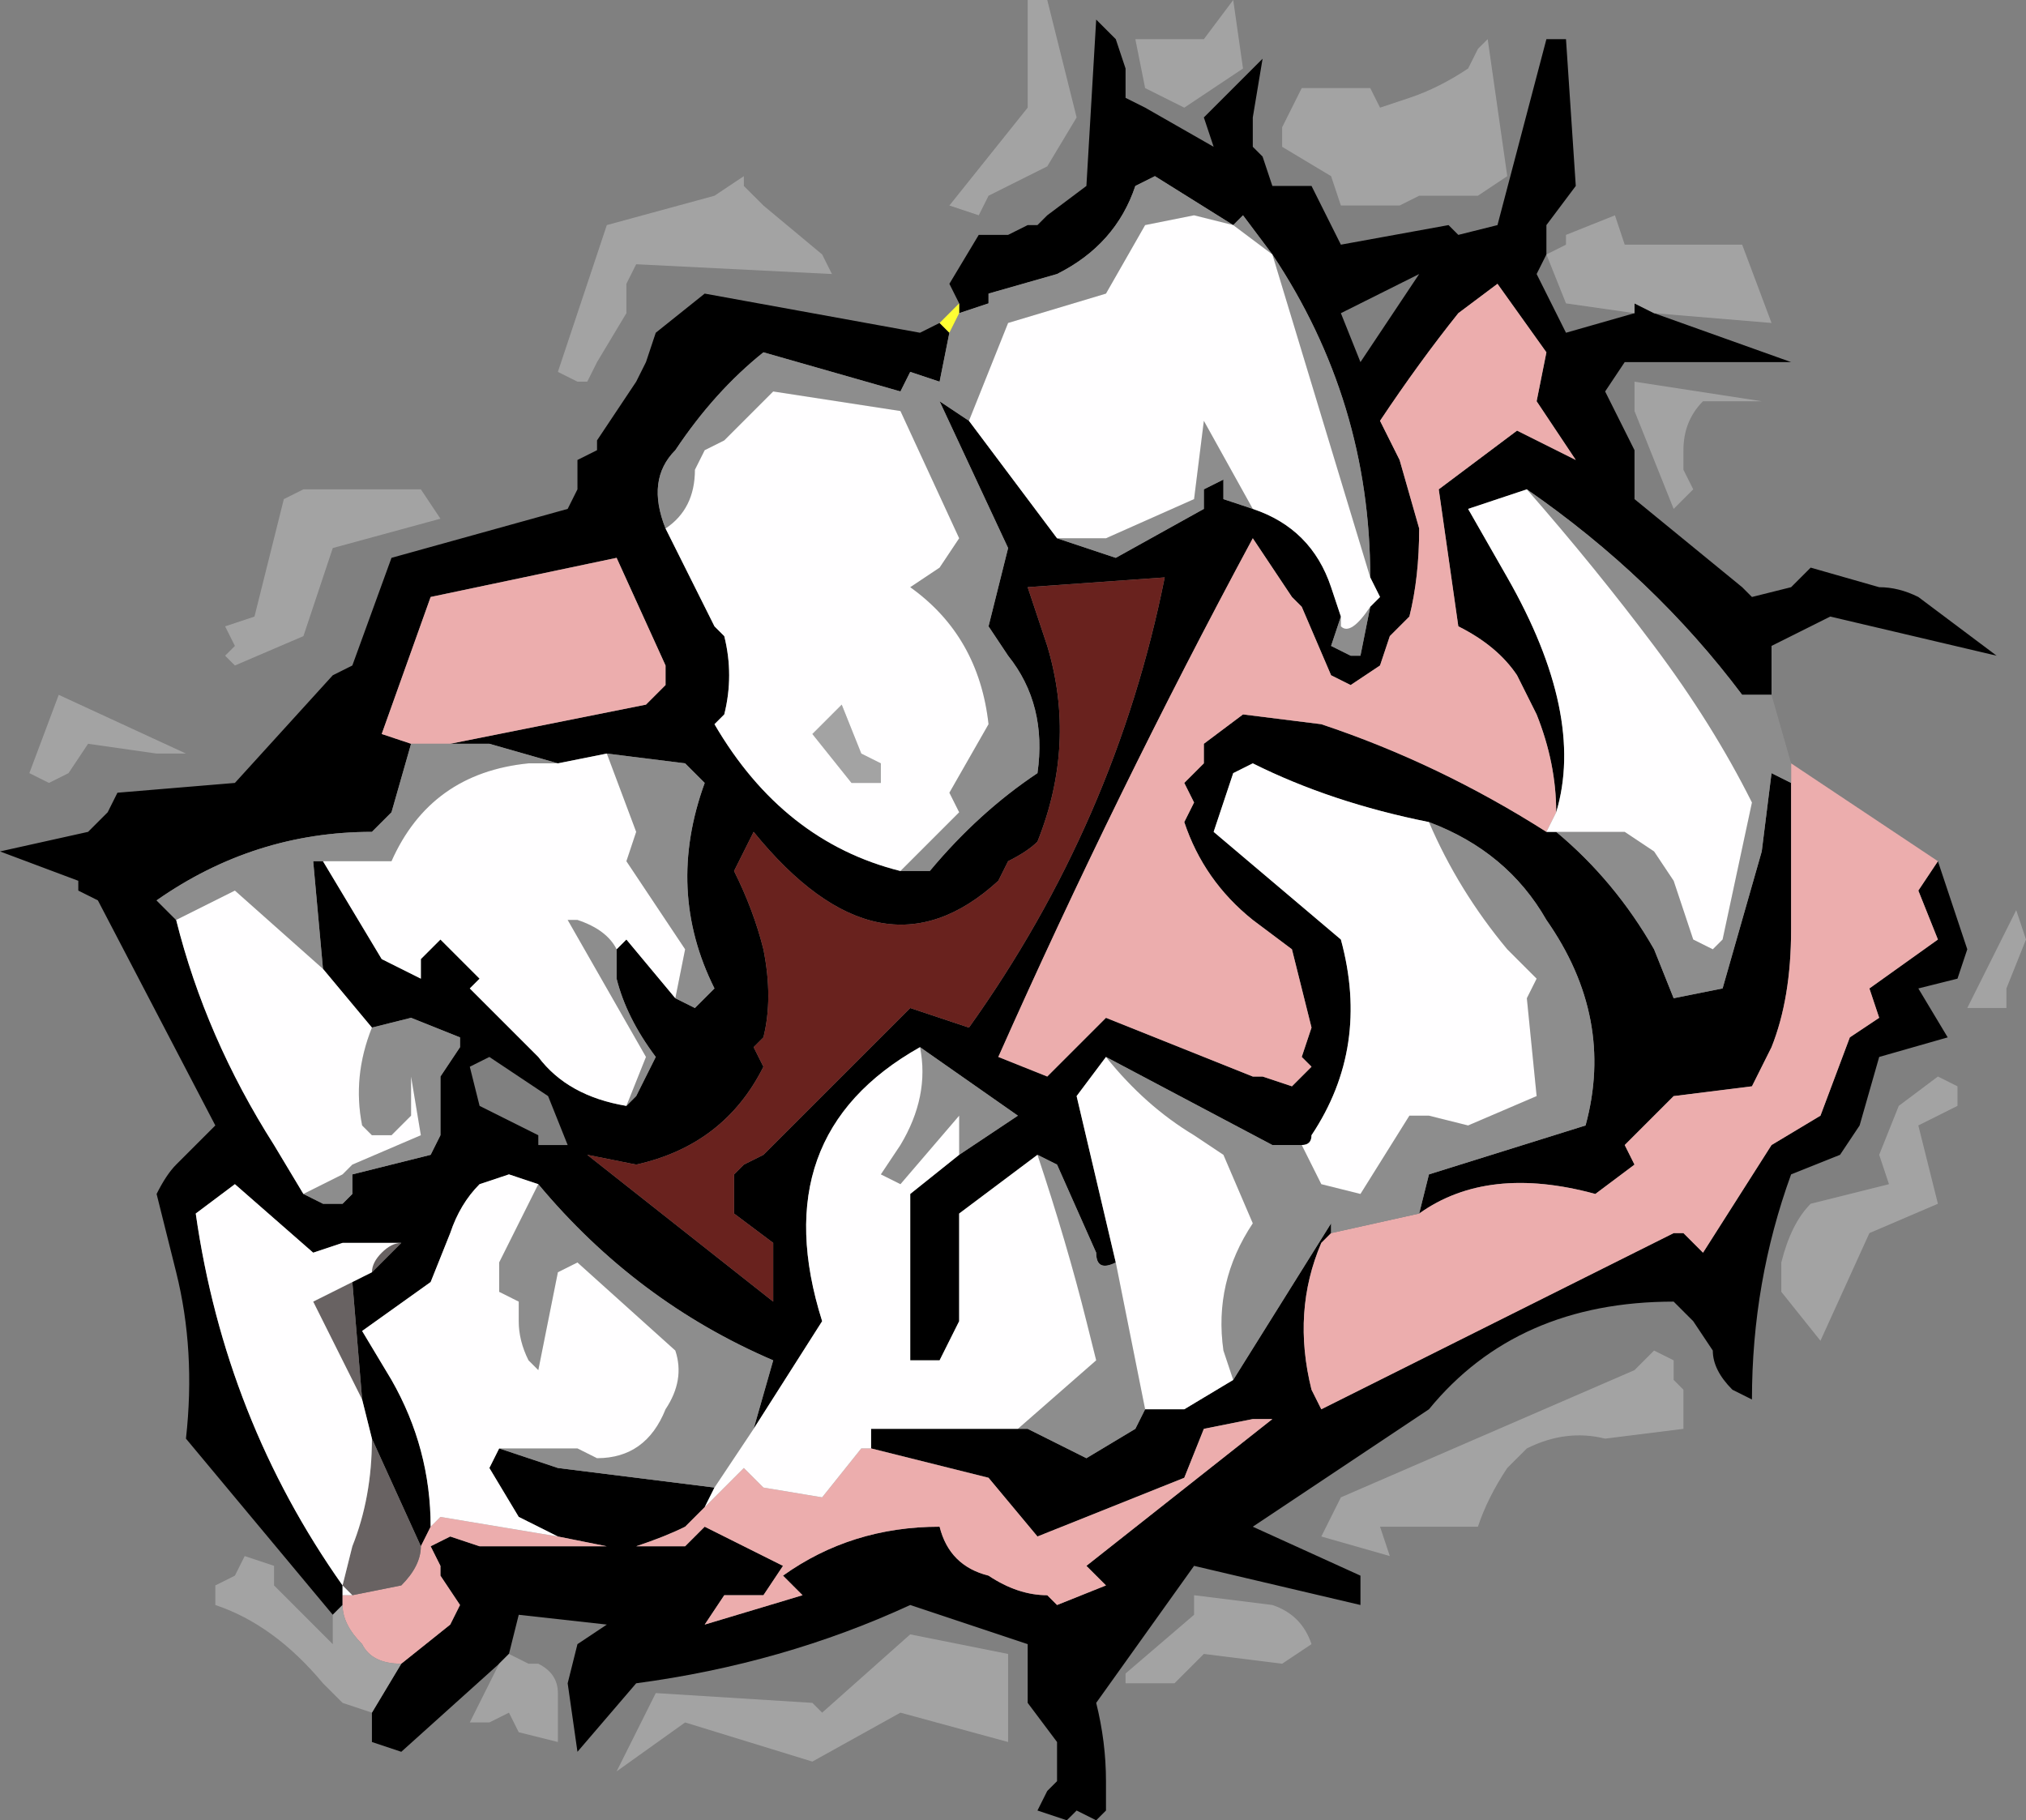 <?xml version="1.0" encoding="UTF-8" standalone="no"?>
<svg xmlns:ffdec="https://www.free-decompiler.com/flash" xmlns:xlink="http://www.w3.org/1999/xlink" ffdec:objectType="shape" height="9.3px" width="10.35px" xmlns="http://www.w3.org/2000/svg">
  <rect width="100%" height="100%" fill="#808080" stroke="none"/>
  <g transform="matrix(1.0, 0.0, 0.0, 1.0, 0.0, -1.95)">
    <path d="M4.9 3.5 L4.85 3.4 5.0 3.15 5.15 3.15 5.25 3.1 5.3 3.1 5.35 3.05 5.55 2.9 5.6 2.05 5.7 2.15 5.75 2.3 5.75 2.45 5.85 2.5 6.2 2.7 6.15 2.55 6.45 2.25 6.4 2.55 6.4 2.7 6.45 2.75 6.5 2.9 6.7 2.9 6.85 3.2 7.4 3.1 7.45 3.15 7.65 3.1 7.9 2.15 8.0 2.15 8.05 2.9 7.9 3.1 7.9 3.25 7.85 3.35 8.0 3.65 8.35 3.55 8.35 3.5 8.45 3.55 9.15 3.8 8.3 3.8 8.2 3.95 8.35 4.25 8.35 4.5 8.9 4.95 8.95 5.0 9.15 4.95 9.25 4.85 9.6 4.95 Q9.7 4.95 9.8 5.0 L10.2 5.3 9.35 5.1 9.05 5.25 9.05 5.5 8.9 5.5 Q8.45 4.9 7.8 4.45 L7.5 4.55 7.7 4.9 Q8.1 5.6 7.95 6.1 7.95 5.85 7.85 5.6 L7.75 5.4 Q7.65 5.25 7.45 5.15 L7.35 4.45 7.75 4.15 8.05 4.3 7.85 4.0 7.9 3.75 7.65 3.4 7.45 3.55 Q7.25 3.8 7.05 4.1 L7.15 4.3 7.25 4.65 Q7.25 4.9 7.2 5.1 L7.1 5.2 7.05 5.35 6.9 5.45 6.8 5.4 6.65 5.05 6.6 5.0 6.4 4.7 Q5.7 6.0 5.1 7.35 L5.35 7.45 5.65 7.15 6.4 7.45 6.45 7.45 6.6 7.5 6.7 7.4 6.65 7.35 6.7 7.2 6.6 6.8 6.4 6.65 Q6.15 6.45 6.05 6.15 L6.1 6.05 6.05 5.95 6.15 5.85 6.15 5.75 6.35 5.6 6.75 5.65 Q7.35 5.85 7.9 6.2 L7.95 6.2 Q8.25 6.45 8.45 6.8 L8.55 7.05 8.8 7.0 9.0 6.3 9.05 5.9 9.15 5.95 9.15 6.7 Q9.15 7.05 9.05 7.3 L8.95 7.5 8.55 7.55 8.3 7.8 8.35 7.9 8.15 8.05 Q7.6 7.9 7.25 8.15 L7.3 7.95 8.1 7.7 Q8.25 7.15 7.9 6.65 7.7 6.3 7.3 6.15 6.8 6.05 6.4 5.85 L6.3 5.9 6.2 6.2 6.85 6.75 Q7.0 7.3 6.7 7.75 6.7 7.8 6.65 7.8 L6.5 7.8 5.65 7.35 5.5 7.55 5.7 8.4 Q5.6 8.45 5.6 8.35 L5.4 7.9 5.3 7.85 4.9 8.15 4.9 8.7 4.8 8.9 4.65 8.9 4.65 8.05 4.9 7.85 5.2 7.65 4.7 7.3 Q3.9 7.75 4.2 8.7 L3.85 9.25 3.95 8.9 Q3.25 8.6 2.75 8.0 L2.6 7.95 2.45 8.0 Q2.35 8.1 2.3 8.25 L2.2 8.5 1.85 8.75 2.0 9.0 Q2.2 9.35 2.2 9.75 L2.15 9.85 1.9 9.3 1.85 9.1 1.8 8.5 1.9 8.45 2.05 8.3 1.75 8.3 1.6 8.35 1.2 8.0 1.0 8.15 Q1.15 9.2 1.75 10.05 L1.75 10.1 1.75 10.15 1.7 10.2 0.95 9.3 Q1.0 8.85 0.9 8.45 L0.8 8.05 Q0.85 7.95 0.9 7.9 L1.1 7.7 0.5 6.55 0.4 6.5 0.4 6.45 0.0 6.3 0.45 6.2 0.55 6.1 0.6 6.0 1.2 5.95 1.7 5.4 1.8 5.35 2.0 4.8 2.9 4.55 2.95 4.45 2.95 4.3 3.05 4.25 3.05 4.2 3.25 3.9 3.3 3.8 3.35 3.65 3.6 3.45 4.7 3.65 4.8 3.6 4.85 3.65 4.8 3.9 4.65 3.85 4.6 3.95 3.9 3.75 Q3.65 3.95 3.45 4.25 3.3 4.4 3.4 4.65 L3.65 5.15 3.7 5.2 Q3.75 5.4 3.7 5.6 L3.65 5.65 Q4.0 6.25 4.6 6.4 L4.75 6.4 Q5.0 6.1 5.3 5.9 5.35 5.55 5.15 5.3 L5.05 5.15 5.15 4.75 4.8 4.0 4.95 4.1 5.4 4.7 5.7 4.8 6.15 4.55 6.15 4.45 6.25 4.4 6.25 4.5 6.4 4.55 Q6.7 4.65 6.8 4.95 L6.85 5.1 6.8 5.25 6.9 5.3 6.95 5.3 7.0 5.05 7.05 5.0 7.0 4.9 Q7.0 4.0 6.5 3.25 L6.35 3.05 6.3 3.1 5.9 2.85 5.8 2.9 Q5.7 3.2 5.4 3.35 L5.05 3.45 5.05 3.5 4.9 3.55 4.9 3.5 M6.85 3.55 L6.95 3.8 7.25 3.35 6.85 3.55 M6.75 8.3 Q6.6 8.65 6.7 9.05 L6.75 9.15 8.55 8.25 8.6 8.25 8.7 8.35 9.05 7.8 9.3 7.65 9.45 7.25 9.6 7.15 9.55 7.0 9.9 6.75 9.8 6.5 9.9 6.35 10.05 6.8 10.0 6.95 9.8 7.0 9.95 7.25 9.6 7.35 9.5 7.7 9.4 7.85 9.15 7.95 Q8.95 8.5 8.95 9.1 L8.85 9.05 Q8.75 8.95 8.75 8.85 L8.65 8.7 8.55 8.6 Q7.75 8.6 7.3 9.15 L6.4 9.75 6.95 10.0 6.95 10.15 6.1 9.95 5.6 10.65 Q5.65 10.85 5.65 11.05 L5.65 11.2 5.6 11.25 5.5 11.2 5.45 11.25 5.3 11.2 5.35 11.1 5.4 11.05 5.4 10.85 5.25 10.65 5.25 10.35 4.65 10.15 Q4.0 10.45 3.25 10.55 L2.95 10.9 2.9 10.55 2.95 10.35 3.1 10.25 2.65 10.2 2.6 10.4 2.55 10.45 2.05 10.9 1.9 10.85 1.9 10.7 2.05 10.45 2.3 10.25 2.35 10.15 2.25 10.0 2.25 9.95 2.2 9.85 2.3 9.8 2.45 9.85 3.1 9.85 2.85 9.8 2.65 9.7 2.5 9.45 2.55 9.35 2.85 9.45 3.65 9.55 3.6 9.65 3.5 9.75 Q3.4 9.8 3.25 9.85 L3.5 9.85 3.6 9.75 4.0 9.95 3.9 10.1 3.7 10.1 3.6 10.25 4.1 10.1 4.0 10.0 Q4.35 9.75 4.8 9.75 4.85 9.95 5.05 10.0 5.2 10.1 5.35 10.1 L5.4 10.15 5.65 10.05 5.55 9.95 6.5 9.2 6.4 9.2 6.15 9.25 6.05 9.5 5.3 9.8 5.05 9.5 4.45 9.35 4.45 9.25 5.2 9.25 5.25 9.25 5.55 9.4 5.8 9.25 5.85 9.15 6.05 9.15 6.3 9.0 6.8 8.2 6.8 8.25 6.75 8.3 M1.65 6.9 L1.6 6.35 1.65 6.35 1.95 6.85 2.15 6.95 2.15 6.85 2.25 6.75 2.45 6.95 2.4 7.0 2.75 7.35 Q2.9 7.55 3.2 7.6 L3.25 7.55 3.35 7.35 Q3.2 7.15 3.15 6.95 L3.15 6.8 3.2 6.75 3.45 7.05 3.55 7.1 3.65 7.0 Q3.4 6.5 3.6 5.95 L3.5 5.85 3.1 5.8 2.85 5.85 2.5 5.75 2.3 5.75 3.3 5.55 3.4 5.45 3.4 5.35 3.15 4.8 2.2 5.0 1.95 5.7 2.1 5.75 2.0 6.1 1.9 6.2 Q1.3 6.2 0.8 6.55 L0.9 6.65 Q1.05 7.25 1.4 7.8 L1.55 8.05 1.65 8.1 1.75 8.1 1.8 8.05 1.8 7.95 2.2 7.85 2.25 7.75 2.25 7.45 2.35 7.3 2.35 7.25 2.1 7.15 1.9 7.2 1.65 6.9 M5.25 4.95 L5.35 5.25 Q5.5 5.75 5.3 6.25 5.25 6.3 5.15 6.35 L5.1 6.45 Q4.5 7.0 3.85 6.2 L3.75 6.4 Q3.85 6.6 3.9 6.8 3.95 7.05 3.9 7.25 L3.85 7.3 3.9 7.4 Q3.7 7.8 3.25 7.9 L3.0 7.85 3.95 8.6 3.95 8.3 3.75 8.15 3.75 7.95 3.8 7.9 3.9 7.85 4.65 7.1 4.95 7.2 Q5.7 6.15 5.95 4.9 L5.25 4.95 M2.75 7.8 L2.9 7.8 2.8 7.55 2.5 7.35 2.4 7.4 2.45 7.6 2.75 7.75 2.75 7.8" fill="#000000" fill-rule="evenodd" stroke="none"/>
    <path d="M1.75 10.15 L1.75 10.1 1.8 10.1 2.05 10.05 Q2.15 9.95 2.15 9.85 L2.2 9.75 2.25 9.7 2.85 9.8 3.1 9.85 2.45 9.85 2.3 9.8 2.2 9.85 2.25 9.95 2.25 10.0 2.35 10.15 2.3 10.25 2.05 10.45 Q1.9 10.45 1.85 10.35 1.75 10.25 1.75 10.15 M7.25 8.15 Q7.6 7.9 8.15 8.05 L8.35 7.9 8.3 7.8 8.55 7.55 8.95 7.5 9.05 7.3 Q9.15 7.05 9.15 6.7 L9.15 5.95 9.15 5.85 9.9 6.35 9.8 6.5 9.9 6.75 9.55 7.0 9.6 7.15 9.45 7.25 9.3 7.65 9.05 7.8 8.7 8.35 8.6 8.25 8.55 8.25 6.75 9.15 6.7 9.05 Q6.6 8.65 6.75 8.3 L6.8 8.25 7.25 8.15 M7.9 6.2 Q7.35 5.85 6.75 5.65 L6.35 5.6 6.15 5.75 6.15 5.85 6.05 5.95 6.1 6.05 6.05 6.15 Q6.15 6.45 6.4 6.65 L6.6 6.8 6.7 7.2 6.65 7.35 6.7 7.4 6.6 7.5 6.45 7.45 6.4 7.45 5.65 7.15 5.35 7.45 5.1 7.35 Q5.7 6.0 6.4 4.7 L6.6 5.0 6.65 5.05 6.8 5.4 6.9 5.45 7.05 5.35 7.1 5.2 7.2 5.1 Q7.25 4.9 7.25 4.65 L7.15 4.3 7.05 4.1 Q7.25 3.8 7.45 3.55 L7.65 3.4 7.9 3.75 7.85 4.0 8.05 4.3 7.75 4.15 7.35 4.45 7.45 5.15 Q7.65 5.25 7.75 5.4 L7.85 5.6 Q7.95 5.85 7.95 6.1 L7.9 6.2 M4.45 9.35 L5.05 9.5 5.3 9.8 6.05 9.5 6.15 9.25 6.4 9.2 6.5 9.2 5.55 9.95 5.65 10.05 5.4 10.15 5.35 10.1 Q5.2 10.1 5.05 10.0 4.85 9.95 4.8 9.75 4.35 9.75 4.0 10.0 L4.1 10.1 3.6 10.25 3.7 10.1 3.9 10.1 4.0 9.95 3.6 9.75 3.5 9.85 3.25 9.85 Q3.4 9.8 3.5 9.75 L3.6 9.65 3.8 9.45 3.9 9.55 4.2 9.6 4.4 9.35 4.45 9.35 M2.3 5.75 L2.1 5.75 1.95 5.7 2.2 5.0 3.15 4.8 3.4 5.35 3.4 5.45 3.3 5.55 2.3 5.75" fill="#ecadad" fill-rule="evenodd" stroke="none"/>
    <path d="M2.05 8.3 L1.9 8.45 Q1.9 8.4 1.95 8.35 2.0 8.3 2.05 8.3 M1.8 8.5 L1.85 9.1 1.6 8.6 1.8 8.5 M1.9 9.3 L2.15 9.85 Q2.15 9.95 2.05 10.05 L1.8 10.1 1.75 10.05 1.8 9.85 Q1.9 9.6 1.9 9.3" fill="#686262" fill-rule="evenodd" stroke="none"/>
    <path d="M6.15 2.15 L6.3 1.95 6.35 2.3 6.05 2.5 5.85 2.4 5.8 2.15 6.15 2.15 M6.55 2.6 L6.65 2.4 7.0 2.4 7.05 2.5 7.2 2.45 Q7.35 2.4 7.5 2.3 L7.55 2.2 7.6 2.15 7.7 2.85 7.55 2.95 7.25 2.95 7.15 3.0 6.85 3.0 6.8 2.85 6.55 2.7 6.55 2.6 M1.7 10.2 L1.75 10.15 Q1.75 10.25 1.85 10.35 1.9 10.45 2.05 10.45 L1.9 10.7 1.75 10.65 1.65 10.55 Q1.4 10.25 1.1 10.15 L1.1 10.05 1.2 10.0 1.25 9.9 1.4 9.95 1.4 10.05 1.7 10.35 1.7 10.2 M8.45 3.55 L8.35 3.5 8.35 3.55 8.0 3.5 7.9 3.25 8.0 3.2 8.0 3.15 8.25 3.05 8.3 3.2 8.9 3.2 9.05 3.6 8.45 3.55 M8.35 4.05 L8.35 3.9 9.0 4.0 8.7 4.0 Q8.6 4.1 8.6 4.25 L8.6 4.35 8.65 4.45 8.55 4.55 8.35 4.05 M2.55 10.45 L2.6 10.4 2.7 10.45 2.75 10.45 Q2.85 10.5 2.85 10.6 L2.85 10.85 2.65 10.8 2.6 10.7 2.5 10.75 2.4 10.75 2.55 10.45 M0.95 5.8 L0.8 5.8 0.45 5.75 0.35 5.9 0.25 5.95 0.15 5.9 0.3 5.5 0.95 5.8 M1.45 4.5 L1.55 4.45 2.15 4.45 2.25 4.6 1.7 4.75 1.55 5.2 1.2 5.35 1.15 5.3 1.2 5.25 1.15 5.15 1.3 5.1 1.45 4.5 M5.25 1.95 L5.35 1.95 5.5 2.55 5.35 2.8 5.05 2.95 5.0 3.05 4.85 3.0 5.25 2.5 5.25 1.95 M3.25 3.3 L3.2 3.4 3.2 3.55 3.05 3.8 3.0 3.9 2.95 3.9 2.85 3.85 3.1 3.1 3.65 2.95 3.8 2.85 3.8 2.9 3.9 3.0 4.2 3.25 4.25 3.35 3.25 3.3 M10.35 6.75 L10.25 7.0 10.25 7.1 10.05 7.1 10.3 6.6 10.35 6.75 M4.15 5.7 L4.3 5.55 4.4 5.8 4.5 5.85 4.5 5.95 4.35 5.95 4.15 5.7 M4.65 10.3 L5.15 10.4 5.15 10.85 4.6 10.7 4.15 10.95 3.5 10.75 3.15 11.0 3.35 10.6 4.15 10.65 4.2 10.7 4.65 10.3 M5.75 10.55 L5.75 10.5 6.1 10.2 6.1 10.1 6.5 10.15 Q6.65 10.2 6.7 10.35 L6.55 10.45 6.15 10.4 6.0 10.55 5.75 10.55 M9.9 7.45 L10.0 7.5 10.0 7.6 9.8 7.7 9.9 8.1 9.55 8.25 9.3 8.8 9.1 8.55 9.1 8.4 Q9.15 8.2 9.25 8.1 L9.65 8.0 9.6 7.85 9.7 7.6 9.9 7.45 M7.05 9.75 L7.1 9.9 6.75 9.8 6.85 9.6 8.35 8.95 8.45 8.85 8.55 8.9 8.55 9.0 8.6 9.05 8.6 9.25 8.2 9.3 Q8.0 9.25 7.8 9.35 L7.7 9.45 Q7.6 9.6 7.55 9.75 L7.05 9.75" fill="#a3a3a3" fill-rule="evenodd" stroke="none"/>
    <path d="M4.9 3.55 L5.05 3.5 5.05 3.45 5.4 3.35 Q5.7 3.2 5.8 2.9 L5.9 2.85 6.3 3.1 6.35 3.05 6.5 3.25 Q7.0 4.0 7.0 4.9 L6.5 3.25 6.3 3.1 6.1 3.05 5.85 3.1 5.65 3.45 5.15 3.6 4.95 4.1 4.8 4.0 5.15 4.75 5.05 5.15 5.15 5.3 Q5.35 5.55 5.3 5.9 5.0 6.1 4.75 6.4 L4.6 6.4 4.9 6.1 4.85 6.0 5.05 5.65 Q5.0 5.2 4.65 4.95 L4.8 4.85 4.9 4.7 4.6 4.05 3.95 3.95 3.7 4.2 3.6 4.25 3.55 4.35 Q3.55 4.55 3.4 4.65 3.3 4.4 3.45 4.25 3.65 3.95 3.9 3.75 L4.6 3.95 4.65 3.85 4.8 3.9 4.85 3.65 4.9 3.55 M7.0 5.05 L6.95 5.3 6.9 5.3 6.8 5.25 6.85 5.1 6.85 5.15 Q6.9 5.2 7.0 5.05 M6.4 4.55 L6.25 4.5 6.25 4.4 6.15 4.45 6.15 4.55 5.7 4.8 5.4 4.7 5.65 4.7 6.1 4.5 6.15 4.1 6.4 4.55 M2.75 8.0 Q3.25 8.6 3.95 8.9 L3.85 9.25 3.65 9.55 2.85 9.45 2.55 9.35 2.95 9.35 3.05 9.4 Q3.3 9.4 3.4 9.15 3.5 9.0 3.45 8.85 L2.95 8.4 2.85 8.45 2.75 8.95 2.7 8.9 Q2.65 8.8 2.65 8.7 L2.65 8.6 2.55 8.55 2.55 8.4 2.75 8.0 M4.7 7.3 L5.2 7.65 4.9 7.85 4.9 7.65 4.6 8.0 4.5 7.95 4.6 7.8 Q4.75 7.55 4.7 7.3 M5.3 7.85 L5.4 7.9 5.6 8.35 Q5.6 8.45 5.7 8.4 L5.85 9.15 5.8 9.25 5.55 9.4 5.25 9.25 5.2 9.25 5.6 8.9 5.55 8.7 Q5.45 8.3 5.3 7.85 M5.65 7.35 L6.5 7.8 6.65 7.8 6.75 8.0 6.95 8.05 7.2 7.65 7.3 7.65 7.5 7.7 7.85 7.55 7.8 7.05 7.85 6.95 7.7 6.8 Q7.45 6.5 7.3 6.15 7.7 6.3 7.9 6.65 8.25 7.15 8.1 7.7 L7.3 7.95 7.25 8.15 6.8 8.25 6.8 8.2 6.3 9.0 6.25 8.85 Q6.2 8.5 6.4 8.2 L6.25 7.85 6.1 7.75 Q5.85 7.6 5.65 7.35 M9.15 5.95 L9.05 5.9 9.0 6.3 8.8 7.0 8.55 7.05 8.45 6.8 Q8.25 6.45 7.95 6.2 L8.3 6.2 8.45 6.3 8.55 6.45 8.65 6.75 8.75 6.8 8.8 6.75 8.95 6.05 Q8.75 5.65 8.45 5.25 8.15 4.85 7.8 4.45 8.45 4.9 8.9 5.5 L9.05 5.5 9.15 5.85 9.15 5.95 M1.65 6.9 L1.2 6.5 0.9 6.65 0.8 6.55 Q1.3 6.2 1.9 6.2 L2.0 6.1 2.1 5.75 2.3 5.75 2.5 5.75 2.85 5.85 2.7 5.85 Q2.2 5.9 2.0 6.35 L1.65 6.35 1.6 6.35 1.65 6.9 M1.55 8.05 L1.75 7.95 1.8 7.9 2.15 7.75 2.1 7.45 2.1 7.65 2.0 7.75 1.9 7.75 1.85 7.7 Q1.8 7.45 1.9 7.2 L2.1 7.15 2.35 7.25 2.35 7.3 2.25 7.45 2.25 7.75 2.2 7.85 1.8 7.95 1.8 8.05 1.75 8.1 1.65 8.1 1.55 8.05 M3.45 7.05 L3.5 6.8 3.2 6.35 3.25 6.2 3.1 5.8 3.5 5.85 3.6 5.95 Q3.4 6.5 3.65 7.0 L3.55 7.1 3.45 7.05 M3.15 6.8 L3.15 6.95 Q3.2 7.15 3.35 7.35 L3.25 7.55 3.2 7.6 3.3 7.35 2.9 6.65 2.95 6.65 Q3.1 6.7 3.15 6.8" fill="#8d8d8d" fill-rule="evenodd" stroke="none"/>
    <path d="M4.9 3.5 L4.9 3.55 4.85 3.65 4.8 3.6 4.9 3.5 M6.75 8.3 L6.8 8.25 6.75 8.3 M2.35 7.25 L2.35 7.3 2.35 7.25 M2.75 7.75 L2.75 7.8 2.75 7.75" fill="#ffff33" fill-rule="evenodd" stroke="none"/>
    <path d="M5.25 4.95 L5.95 4.9 Q5.7 6.15 4.95 7.2 L4.65 7.1 3.9 7.85 3.8 7.9 3.75 7.95 3.75 8.15 3.95 8.3 3.95 8.6 3.0 7.85 3.25 7.9 Q3.7 7.8 3.9 7.4 L3.85 7.3 3.9 7.25 Q3.95 7.05 3.9 6.8 3.85 6.6 3.75 6.4 L3.85 6.2 Q4.5 7.0 5.1 6.45 L5.15 6.35 Q5.25 6.3 5.3 6.25 5.5 5.75 5.35 5.25 L5.25 4.95" fill="#69221e" fill-rule="evenodd" stroke="none"/>
    <path d="M7.0 4.9 L7.05 5.0 7.0 5.05 Q6.9 5.2 6.85 5.15 L6.85 5.1 6.8 4.95 Q6.7 4.65 6.4 4.55 L6.15 4.1 6.1 4.5 5.65 4.7 5.4 4.7 4.95 4.1 5.15 3.6 5.65 3.45 5.85 3.1 6.1 3.05 6.3 3.1 6.5 3.25 7.0 4.9 M4.6 6.4 Q4.0 6.25 3.65 5.65 L3.7 5.6 Q3.75 5.4 3.7 5.2 L3.65 5.15 3.4 4.65 Q3.55 4.55 3.55 4.35 L3.6 4.25 3.7 4.2 3.95 3.95 4.6 4.05 4.9 4.7 4.8 4.85 4.65 4.95 Q5.0 5.2 5.05 5.65 L4.85 6.0 4.9 6.1 4.6 6.4 M1.75 10.1 L1.75 10.05 Q1.15 9.2 1.0 8.15 L1.2 8.0 1.6 8.35 1.75 8.3 2.05 8.3 Q2.0 8.3 1.95 8.35 1.9 8.4 1.9 8.45 L1.8 8.5 1.6 8.6 1.85 9.1 1.9 9.3 Q1.9 9.6 1.8 9.85 L1.75 10.05 1.8 10.1 1.75 10.1 M2.2 9.75 Q2.2 9.35 2.0 9.0 L1.85 8.75 2.2 8.5 2.3 8.25 Q2.35 8.1 2.45 8.0 L2.6 7.95 2.75 8.0 2.55 8.4 2.55 8.55 2.65 8.6 2.65 8.7 Q2.65 8.8 2.7 8.9 L2.75 8.95 2.85 8.45 2.95 8.4 3.45 8.85 Q3.5 9.0 3.4 9.15 3.3 9.4 3.05 9.4 L2.95 9.35 2.55 9.35 2.5 9.45 2.65 9.7 2.85 9.8 2.25 9.7 2.2 9.75 M3.85 9.25 L4.2 8.7 Q3.9 7.75 4.7 7.3 4.75 7.55 4.6 7.8 L4.5 7.95 4.6 8.0 4.9 7.65 4.9 7.85 4.65 8.05 4.65 8.9 4.8 8.9 4.9 8.7 4.9 8.15 5.3 7.85 Q5.45 8.3 5.55 8.7 L5.6 8.9 5.2 9.25 4.45 9.25 4.45 9.35 4.4 9.35 4.2 9.6 3.9 9.55 3.8 9.45 3.6 9.65 3.65 9.55 3.85 9.25 M5.7 8.4 L5.5 7.55 5.65 7.35 Q5.85 7.6 6.1 7.75 L6.25 7.85 6.4 8.2 Q6.2 8.5 6.25 8.85 L6.3 9.0 6.05 9.15 5.85 9.15 5.7 8.4 M6.65 7.8 Q6.7 7.8 6.7 7.75 7.0 7.3 6.85 6.75 L6.2 6.2 6.3 5.9 6.4 5.85 Q6.8 6.05 7.3 6.15 7.45 6.5 7.7 6.8 L7.85 6.95 7.8 7.05 7.85 7.55 7.5 7.7 7.3 7.65 7.2 7.65 6.95 8.05 6.75 8.0 6.65 7.8 M7.95 6.2 L7.9 6.2 7.95 6.1 Q8.1 5.6 7.7 4.9 L7.5 4.55 7.8 4.45 Q8.15 4.85 8.45 5.25 8.75 5.65 8.95 6.05 L8.8 6.75 8.75 6.8 8.65 6.75 8.55 6.45 8.45 6.3 8.3 6.2 7.95 6.2 M0.9 6.65 L1.2 6.5 1.65 6.9 1.9 7.2 Q1.8 7.45 1.85 7.7 L1.9 7.75 2.0 7.75 2.1 7.65 2.1 7.45 2.15 7.75 1.8 7.9 1.75 7.95 1.55 8.05 1.4 7.8 Q1.05 7.25 0.9 6.65 M1.65 6.35 L2.0 6.35 Q2.2 5.9 2.7 5.85 L2.85 5.85 3.1 5.8 3.25 6.2 3.2 6.35 3.5 6.8 3.45 7.05 3.2 6.75 3.15 6.8 Q3.1 6.7 2.95 6.65 L2.9 6.65 3.3 7.35 3.2 7.6 Q2.9 7.55 2.75 7.35 L2.4 7.0 2.45 6.95 2.25 6.75 2.15 6.85 2.15 6.95 1.95 6.85 1.65 6.35 M4.15 5.7 L4.35 5.95 4.5 5.95 4.5 5.85 4.4 5.8 4.3 5.55 4.15 5.7" fill="#fffeff" fill-rule="evenodd" stroke="none"/>
  </g>
</svg>
